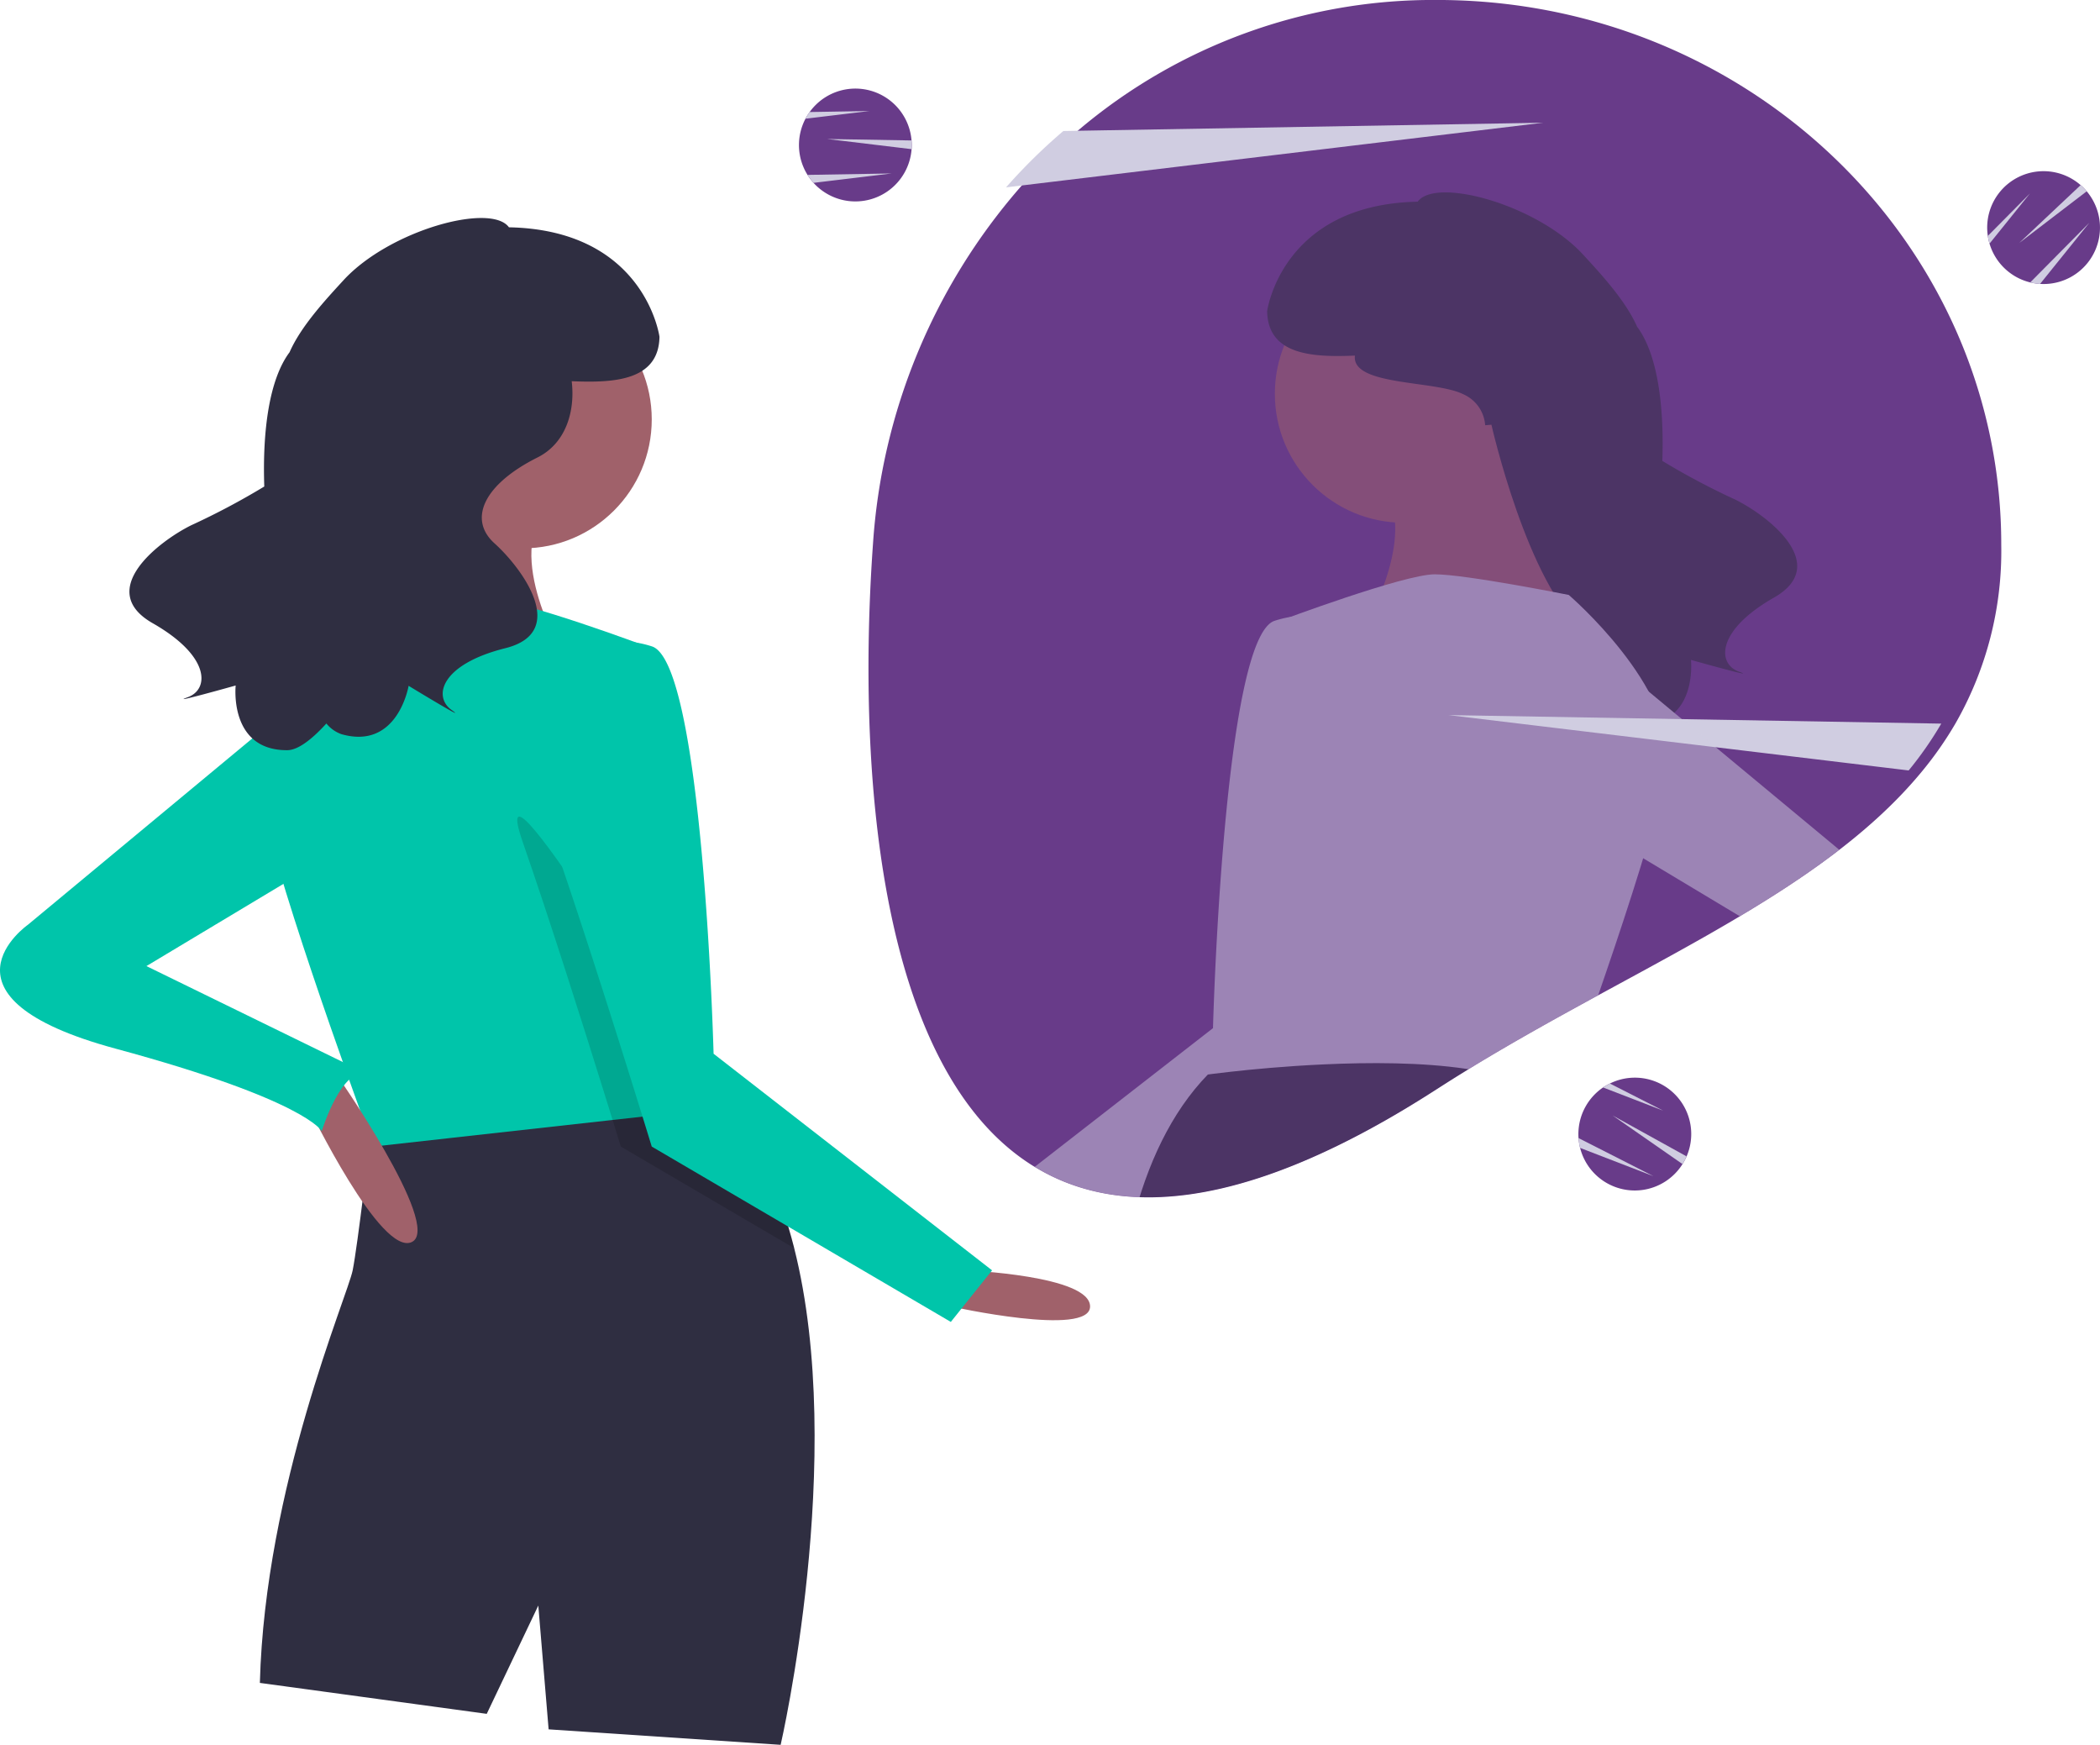 <svg xmlns="http://www.w3.org/2000/svg" xmlns:xlink="http://www.w3.org/1999/xlink" width="246.001" height="204.357" viewBox="0 0 246.001 204.357">
  <defs>
    <clipPath id="clip-path">
      <path id="Pfad_1225" data-name="Pfad 1225" d="M620.742,91.276a40.611,40.611,0,0,1-5.374,20.979,41.908,41.908,0,0,1-3.82,5.485c-12.532,15.328-35.832,23.718-56.891,37.307-62.162,40.112-68.9-24.164-66.088-63.771a70.67,70.67,0,0,1,17.244-41.83,65.635,65.635,0,0,1,6.712-6.6A64.29,64.29,0,0,1,554.657,27.5c28.144,0,52.177,16.975,61.707,40.9a61.776,61.776,0,0,1,4.379,22.878Z" transform="translate(-148.309 -378.503)" fill="#683b89"/>
    </clipPath>
  </defs>
  <g id="Gruppe_17" data-name="Gruppe 17" transform="translate(-57 -69)">
    <g id="Gruppe_16" data-name="Gruppe 16" transform="translate(-48 343)">
      <path id="Pfad_1166" data-name="Pfad 1166" d="M620.742,91.276a40.611,40.611,0,0,1-5.374,20.979,41.908,41.908,0,0,1-3.82,5.485c-12.532,15.328-35.832,23.718-56.891,37.307-62.162,40.112-68.9-24.164-66.088-63.771a70.67,70.67,0,0,1,17.244-41.83,65.635,65.635,0,0,1,6.712-6.6A64.29,64.29,0,0,1,554.657,27.5c28.144,0,52.177,16.975,61.707,40.9a61.776,61.776,0,0,1,4.379,22.878Z" transform="translate(-281.309 -301.503)" fill="#683b89"/>
      <path id="Pfad_1167" data-name="Pfad 1167" d="M626.268,88.423l-62.924,7.571a65.636,65.636,0,0,1,6.712-6.6Z" transform="translate(-340.492 -348.05)" fill="#d0cde1"/>
      <path id="Pfad_1168" data-name="Pfad 1168" d="M840.773,383.5a41.922,41.922,0,0,1-3.82,5.485l-53.9-6.483Z" transform="translate(-508.366 -572.749)" fill="#d0cde1"/>
      <path id="Pfad_1170" data-name="Pfad 1170" d="M473.73,78.11c0,.163,0,.323-.019.481a6.605,6.605,0,1,1-12.429-3.565,6.073,6.073,0,0,1,.486-.781,6.6,6.6,0,0,1,11.938,3.327C473.723,77.749,473.73,77.928,473.73,78.11Z" transform="translate(-261.925 -335.122)" fill="#683b89"/>
      <path id="Pfad_1171" data-name="Pfad 1171" d="M484.427,97.213c0,.163,0,.323-.019.481l-9.89-1.189,9.885.17C484.42,96.852,484.427,97.031,484.427,97.213Z" transform="translate(-272.623 -354.225)" fill="#d0cde1"/>
      <path id="Pfad_1172" data-name="Pfad 1172" d="M474.626,113.615l-9.149,1.1a6.619,6.619,0,0,1-.7-.932Z" transform="translate(-265.181 -367.299)" fill="#d0cde1"/>
      <path id="Pfad_1173" data-name="Pfad 1173" d="M471.252,82.615l-7.493.9a6.072,6.072,0,0,1,.486-.781Z" transform="translate(-264.401 -343.612)" fill="#d0cde1"/>
      <path id="Pfad_1174" data-name="Pfad 1174" d="M859.958,572.209c-.076.144-.156.283-.242.416a6.605,6.605,0,1,1-9.307-8.975,6.074,6.074,0,0,1,.8-.462,6.6,6.6,0,0,1,8.986,8.535C860.12,571.887,860.043,572.049,859.958,572.209Z" transform="translate(-557.62 -710.285)" fill="#683b89"/>
      <path id="Pfad_1175" data-name="Pfad 1175" d="M872.979,586.562c-.076.144-.156.283-.242.416l-8.179-5.687,8.652,4.784C873.142,586.24,873.065,586.4,872.979,586.562Z" transform="translate(-570.642 -724.639)" fill="#d0cde1"/>
      <path id="Pfad_1176" data-name="Pfad 1176" d="M856.375,596.942l-8.6-3.316a6.622,6.622,0,0,1-.18-1.151Z" transform="translate(-557.682 -733.184)" fill="#d0cde1"/>
      <path id="Pfad_1177" data-name="Pfad 1177" d="M866.816,568.573l-7.041-2.716a6.07,6.07,0,0,1,.8-.462Z" transform="translate(-566.987 -712.492)" fill="#d0cde1"/>
      <path id="Pfad_1178" data-name="Pfad 1178" d="M1061.857,114.5c.114.117.222.235.323.358a6.605,6.605,0,1,1-11.387,6.126,6.09,6.09,0,0,1-.2-.9,6.6,6.6,0,0,1,10.869-5.954C1061.6,114.246,1061.73,114.369,1061.857,114.5Z" transform="translate(-712.733 -366.451)" fill="#683b89"/>
      <path id="Pfad_1179" data-name="Pfad 1179" d="M1073.989,119.761c.114.117.222.235.323.358l-7.911,6.054,7.2-6.78C1073.732,119.508,1073.862,119.631,1073.989,119.761Z" transform="translate(-724.865 -371.714)" fill="#d0cde1"/>
      <path id="Pfad_1180" data-name="Pfad 1180" d="M1078.809,138.039l-5.781,7.177a6.621,6.621,0,0,1-1.151-.18Z" transform="translate(-729.049 -385.96)" fill="#d0cde1"/>
      <path id="Pfad_1181" data-name="Pfad 1181" d="M1055.764,123.526l-4.735,5.877a6.089,6.089,0,0,1-.2-.9Z" transform="translate(-712.968 -374.871)" fill="#d0cde1"/>
    </g>
    <g id="Gruppe_maskieren_1" data-name="Gruppe maskieren 1" transform="translate(-181 420)" clip-path="url(#clip-path)">
      <g id="Gruppe_15" data-name="Gruppe 15" transform="translate(336 -328.464)" opacity="0.5">
        <path id="Pfad_1182" data-name="Pfad 1182" d="M580.081,636.956s-14.5.6-14.5,4.228,16.309,0,16.309,0Z" transform="translate(-565.585 -513.705)" fill="#a0616a"/>
        <ellipse id="Ellipse_47" data-name="Ellipse 47" cx="15.101" cy="15.101" rx="15.101" ry="15.101" transform="translate(51.342 8.485)" fill="#a0616a"/>
        <path id="Pfad_1190" data-name="Pfad 1190" d="M212.59,150.526a85.279,85.279,0,0,1-8.551-4.535c.222-6.582-.589-12.557-2.961-15.724-1.332-3.024-4.128-6.051-6.318-8.435-5.379-5.855-17.272-9.123-19.382-6.2-15.955.315-17.634,12.821-17.634,12.821.083,5.231,5.52,5.4,10.282,5.206-.426,3.571,9.4,2.876,12.686,4.521a4.287,4.287,0,0,1,2.582,3.886c.249,3.506-3.951,8.537-6.232,10.59-3.147,2.832-8.811,10.384-1.259,12.272s8.5,5.664,6.294,7.238,5.035-2.832,5.035-2.832S188.39,176.889,195,175a3.975,3.975,0,0,0,1.766-1.251c1.785,1.961,3.377,3.12,4.577,3.127,6.873.036,6.048-7.576,6.048-7.576s8.157,2.291,5.612,1.37-2.654-4.812,4.109-8.666S216.384,152.4,212.59,150.526Z" transform="translate(-107.307 -114.545)" fill="#2f2e41"/>
        <path id="Pfad_1184" data-name="Pfad 1184" d="M274.793,229.879s4.228,18.725,10.872,24.161-25.973,0-25.973,0,7.248-12.081,1.812-17.517S274.793,229.879,274.793,229.879Z" transform="translate(-198.082 -202.669)" fill="#a0616a"/>
        <path id="Pfad_1185" data-name="Pfad 1185" d="M222.17,363.924l10.021,1.111,28.033,3.117s.133-.356.368-1c2.036-5.551,11.839-32.563,12.92-40.675,1.208-9.06-11.477-19.933-11.477-19.933s-12.081-2.416-15.7-2.416-18.121,5.436-18.121,5.436l-5.406,48.63-.465,4.21Z" transform="translate(-176.264 -259.399)" fill="#d0cde1"/>
        <path id="Pfad_1187" data-name="Pfad 1187" d="M410.639,326.5s6.04,7.852,1.208,21.745-11.477,35.638-11.477,35.638L365.337,404.42l-4.832-6.04,32.617-25.369s1.208-45.906,7.248-47.718A12.378,12.378,0,0,1,410.639,326.5Z" transform="translate(-349.028 -275.129)" fill="#d0cde1"/>
        <path id="Pfad_1183" data-name="Pfad 1183" d="M226.492,623.651l27.181-1.812,1.208-14.5,6.04,12.685L287.5,616.4c-.6-22.953-10.268-45.3-10.872-48.322s-2.048-15.5-2.048-15.5c-2.64-5.6-16.472-6.125-27.314-5.617-4.494.205-8.481.592-10.939.87-1.625.181-2.585.314-2.585.314-4.331,4.464-7.121,10.546-8.837,17.342C218.718,589.971,226.492,623.651,226.492,623.651Z" transform="translate(-190.251 -444.831)" fill="#2f2e41"/>
        <path id="Pfad_1188" data-name="Pfad 1188" d="M259.568,542.615s-8.456,17.517-12.081,15.7,9.06-19.933,9.06-19.933Z" transform="translate(-168.058 -438.392)" fill="#a0616a"/>
        <path id="Pfad_1189" data-name="Pfad 1189" d="M101.338,352.77l32.013,26.577s12.081,8.456-10.268,14.5-24.161,9.664-24.161,9.664-2.416-7.852-5.436-6.644l25.973-12.685L98.317,371.495Z" transform="translate(-8.922 -296.567)" fill="#d0cde1"/>
      </g>
    </g>
    <g id="Gruppe_14" data-name="Gruppe 14" transform="translate(-35 342)">
      <path id="Pfad_1182-2" data-name="Pfad 1182" d="M567.4,636.956s14.5.6,14.5,4.228-16.309,0-16.309,0Z" transform="translate(-362.204 -761.17)" fill="#a0616a"/>
      <path id="Pfad_1183-2" data-name="Pfad 1183" d="M283.52,623.651l-27.181-1.812-1.208-14.5-6.04,12.685L222.514,616.4c.6-22.953,10.268-45.3,10.872-48.322s2.048-15.5,2.048-15.5c2.64-5.6,16.472-6.125,27.314-5.617,4.494.205,8.481.592,10.939.87,1.625.181,2.585.314,2.585.314,4.331,4.464,7.121,10.546,8.837,17.342C291.294,589.971,283.52,623.651,283.52,623.651Z" transform="translate(-100.072 -692.295)" fill="#2f2e41"/>
      <circle id="Ellipse_47-2" data-name="Ellipse 47" cx="15.101" cy="15.101" r="15.101" transform="translate(138.146 -238.979)" fill="#a0616a"/>
      <path id="Pfad_1184-2" data-name="Pfad 1184" d="M271.458,229.879S267.23,248.6,260.586,254.04s25.973,0,25.973,0-7.248-12.081-1.812-17.517S271.458,229.879,271.458,229.879Z" transform="translate(-128.48 -450.133)" fill="#a0616a"/>
      <path id="Pfad_1185-2" data-name="Pfad 1185" d="M273.593,363.924l-10.021,1.111-28.033,3.117s-.133-.356-.368-1c-2.036-5.551-11.839-32.563-12.92-40.675-1.208-9.06,11.477-19.933,11.477-19.933s12.081-2.416,15.7-2.416,18.121,5.436,18.121,5.436l5.406,48.63.465,4.21Z" transform="translate(-99.81 -506.863)" fill="#00c5aa"/>
      <path id="Pfad_1186" data-name="Pfad 1186" d="M382.76,462.242l-20.313-11.905s-.356-1.16-.96-3.117c-.3-.979-.67-2.162-1.087-3.5-2.344-7.526-6.276-19.945-9.429-29.017-4.832-13.893,18.725,24.765,18.725,24.765l1.178.912.465,4.21c1.625.181,2.585.314,2.585.314C378.253,449.364,381.044,455.446,382.76,462.242Z" transform="translate(-197.723 -589.047)" opacity="0.15"/>
      <path id="Pfad_1187-2" data-name="Pfad 1187" d="M363.587,326.5s-6.04,7.852-1.208,21.745,11.477,35.638,11.477,35.638l35.034,20.537,4.832-6.04L381.1,373.011s-1.208-45.906-7.248-47.718A12.378,12.378,0,0,0,363.587,326.5Z" transform="translate(-205.508 -522.594)" fill="#00c5aa"/>
      <path id="Pfad_1188-2" data-name="Pfad 1188" d="M246.836,542.615s8.456,17.517,12.081,15.7-9.06-19.933-9.06-19.933Z" transform="translate(-118.656 -685.856)" fill="#a0616a"/>
      <path id="Pfad_1189-2" data-name="Pfad 1189" d="M128.759,352.77,96.745,379.347s-12.081,8.456,10.268,14.5,24.161,9.664,24.161,9.664,2.416-7.852,5.436-6.644L110.638,384.18l21.141-12.685Z" transform="translate(-1.485 -544.031)" fill="#00c5aa"/>
      <path id="Pfad_1190-2" data-name="Pfad 1190" d="M164.99,150.526a85.279,85.279,0,0,0,8.551-4.535c-.222-6.582.589-12.557,2.961-15.724,1.332-3.024,4.128-6.051,6.318-8.435,5.379-5.855,17.272-9.123,19.382-6.2,15.955.315,17.634,12.821,17.634,12.821-.083,5.231-5.52,5.4-10.282,5.206.426,3.571-.71,7.282-4,8.927-6.294,3.147-8.182,7.238-5.035,10.07s8.811,10.384,1.259,12.272-8.5,5.664-6.294,7.238-5.035-2.832-5.035-2.832-1.259,7.552-7.867,5.664a3.975,3.975,0,0,1-1.766-1.251c-1.785,1.961-3.377,3.12-4.577,3.127-6.873.036-6.048-7.576-6.048-7.576s-8.157,2.291-5.612,1.37,2.654-4.812-4.109-8.666S161.2,152.4,164.99,150.526Z" transform="translate(-50.583 -362.01)" fill="#2f2e41"/>
    </g>
  </g>
</svg>
